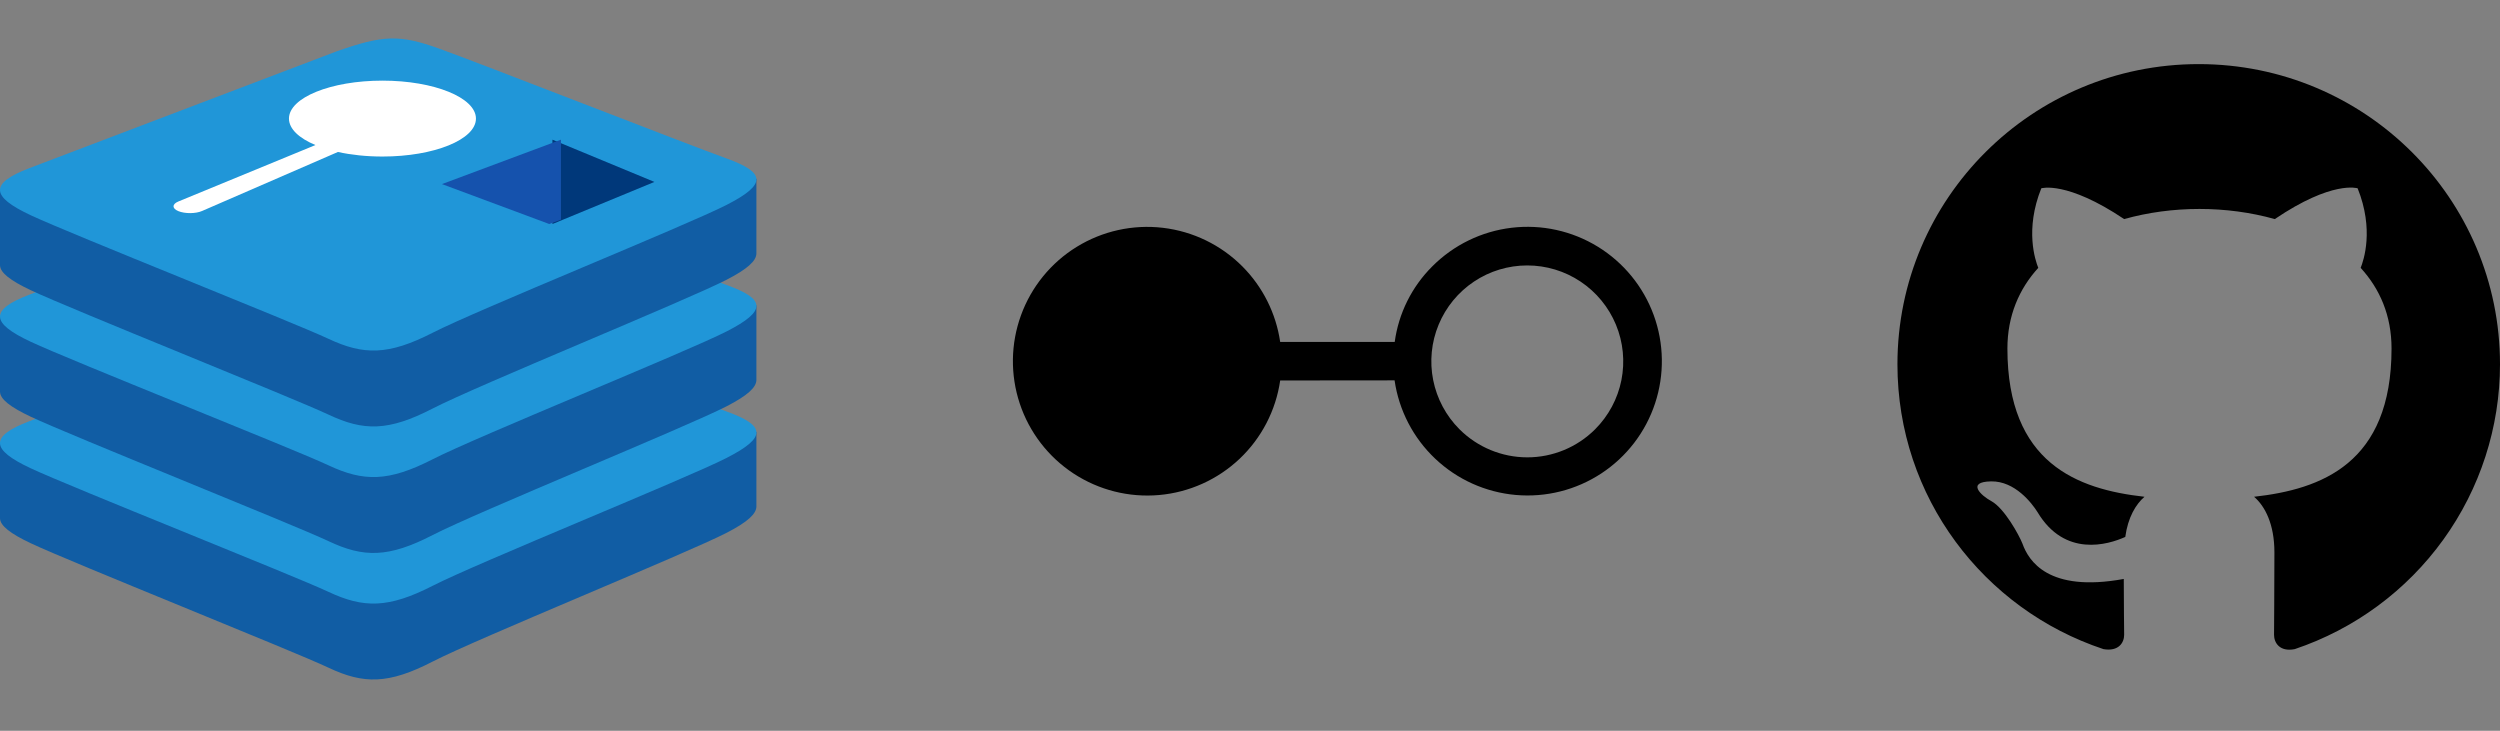 <svg width="195" height="57" viewBox="0 0 195 57" fill="none" xmlns="http://www.w3.org/2000/svg">
<rect x="0" y="0" width="195" height="57" fill="#808080" stroke="none"/>
<path d="M56.689 41.553C53.54 43.176 37.229 49.808 33.757 51.598C30.284 53.388 28.355 53.371 25.612 52.075C22.869 50.778 5.511 43.844 2.384 42.366C0.822 41.627 0 41.005 0 40.415V34.518C0 34.518 22.597 29.653 26.246 28.359C29.894 27.064 31.159 27.021 34.264 28.142C37.368 29.264 55.932 32.579 59 33.691L58.999 39.504C58.999 40.087 58.291 40.727 56.689 41.553V41.553Z" fill="#115DA4"/>
<path d="M56.688 35.713C53.54 37.324 37.229 43.909 33.757 45.687C30.284 47.464 28.355 47.447 25.612 46.16C22.869 44.873 5.512 37.987 2.385 36.521C-0.741 35.054 -0.807 34.043 2.264 32.862L26.246 23.746C29.894 22.462 31.16 22.418 34.264 23.532C37.368 24.645 53.582 30.985 56.65 32.088C59.718 33.191 59.837 34.102 56.685 35.713L56.688 35.713Z" fill="#2096D8"/>
<path d="M56.689 31.684C53.54 33.307 37.229 39.938 33.757 41.729C30.284 43.52 28.355 43.502 25.612 42.205C22.869 40.908 5.511 33.975 2.384 32.497C0.822 31.759 0 31.136 0 30.547V24.649C0 24.649 22.597 19.785 26.246 18.49C29.894 17.196 31.159 17.153 34.264 18.274C37.368 19.396 55.932 22.71 59 23.822L58.999 29.636C58.999 30.219 58.291 30.859 56.689 31.684V31.684Z" fill="#115DA4"/>
<path d="M56.688 25.844C53.54 27.455 37.229 34.04 33.757 35.818C30.284 37.597 28.355 37.578 25.612 36.291C22.869 35.003 5.512 28.119 2.385 26.652C-0.741 25.185 -0.807 24.175 2.264 22.993L26.246 13.878C29.894 12.593 31.16 12.55 34.264 13.663C37.368 14.777 53.582 21.116 56.65 22.22C59.718 23.323 59.837 24.233 56.685 25.845L56.688 25.844Z" fill="#2096D8"/>
<path d="M56.689 21.813C53.54 23.435 37.229 30.067 33.757 31.86C30.284 33.654 28.355 33.633 25.612 32.336C22.869 31.039 5.511 24.107 2.384 22.629C0.822 21.891 0 21.268 0 20.68V14.779C0 14.779 22.597 9.915 26.246 8.622C29.894 7.328 31.159 7.284 34.264 8.406C37.368 9.527 55.932 12.841 59 13.952L58.999 19.766C58.999 20.348 58.291 20.988 56.689 21.813V21.813Z" fill="#115DA4"/>
<path d="M56.688 15.976C53.54 17.587 37.229 24.172 33.757 25.95C30.284 27.728 28.355 27.71 25.612 26.423C22.869 25.136 5.512 18.251 2.385 16.784C-0.741 15.316 -0.807 14.306 2.264 13.125L26.246 4.009C29.894 2.724 31.16 2.681 34.264 3.795C37.368 4.908 53.582 11.248 56.65 12.351C59.718 13.455 59.837 14.365 56.685 15.976L56.688 15.976Z" fill="#2096D8"/>
<path d="M51.045 14.19L43.09 17.474V10.895L51.045 14.19Z" fill="#00387A"/>
<path d="M43.753 10.895V17.135L42.844 17.474L34.472 14.359L43.753 10.895Z" fill="#1552AD"/>
<path fill-rule="evenodd" clip-rule="evenodd" d="M37.124 9.25C37.124 10.885 33.859 12.21 29.831 12.21C28.574 12.21 27.391 12.081 26.358 11.854L15.761 16.457C15.261 16.674 14.426 16.679 13.912 16.468C13.408 16.26 13.408 15.924 13.912 15.716L24.604 11.314C23.326 10.781 22.539 10.053 22.539 9.25C22.539 7.615 25.804 6.289 29.831 6.289C33.859 6.289 37.124 7.615 37.124 9.25Z" fill="white"/>
<path fill-rule="evenodd" clip-rule="evenodd" d="M171.5 5C158.516 5 148 15.479 148 28.416C148 38.777 154.727 47.529 164.068 50.631C165.243 50.836 165.684 50.134 165.684 49.519C165.684 48.963 165.654 47.119 165.654 45.158C159.75 46.241 158.223 43.724 157.753 42.407C157.488 41.733 156.343 39.655 155.344 39.099C154.521 38.66 153.346 37.577 155.314 37.548C157.165 37.519 158.487 39.245 158.928 39.948C161.043 43.489 164.421 42.494 165.772 41.88C165.977 40.358 166.594 39.333 167.27 38.748C162.041 38.163 156.578 36.143 156.578 27.186C156.578 24.64 157.488 22.532 158.986 20.893C158.751 20.308 157.929 17.908 159.221 14.688C159.221 14.688 161.189 14.074 165.684 17.088C167.564 16.561 169.561 16.298 171.559 16.298C173.556 16.298 175.554 16.561 177.434 17.088C181.928 14.044 183.896 14.688 183.896 14.688C185.189 17.908 184.366 20.308 184.131 20.893C185.629 22.532 186.54 24.611 186.54 27.186C186.54 36.172 181.047 38.163 175.818 38.748C176.67 39.48 177.404 40.885 177.404 43.08C177.404 46.212 177.375 48.729 177.375 49.519C177.375 50.134 177.816 50.865 178.991 50.631C183.656 49.062 187.709 46.074 190.581 42.089C193.453 38.104 194.999 33.322 195 28.416C195 15.479 184.484 5 171.5 5Z" fill="black"/>
<g clip-path="url(#clip0)">
<path d="M96.9 20.775C98.493 22.372 99.529 24.439 99.854 26.671L108.787 26.673C109.091 24.439 110.121 22.368 111.718 20.778C113.383 19.105 115.564 18.043 117.908 17.765C120.253 17.486 122.622 18.008 124.634 19.245C126.645 20.482 128.18 22.361 128.99 24.579C129.799 26.797 129.837 29.223 129.095 31.464C128.354 33.705 126.878 35.63 124.905 36.926C122.933 38.223 120.58 38.815 118.229 38.607C115.877 38.399 113.664 37.404 111.949 35.781C110.233 34.159 109.116 32.005 108.777 29.668L99.855 29.677C99.517 32.013 98.401 34.166 96.687 35.788C94.973 37.409 92.761 38.405 90.41 38.612C88.06 38.82 85.707 38.228 83.734 36.932C81.761 35.636 80.283 33.713 79.54 31.473C78.796 29.232 78.831 26.807 79.638 24.59C80.444 22.372 81.976 20.492 83.985 19.254C85.994 18.016 88.362 17.493 90.706 17.769C93.05 18.045 95.233 19.104 96.9 20.775ZM124.422 33.481C125.468 32.435 126.181 31.102 126.47 29.65C126.758 28.198 126.61 26.693 126.043 25.325C125.476 23.958 124.517 22.789 123.286 21.966C122.055 21.143 120.608 20.704 119.127 20.704C117.647 20.704 116.2 21.142 114.97 21.965C113.739 22.787 112.78 23.956 112.214 25.323C111.647 26.69 111.499 28.195 111.788 29.647C112.078 31.099 112.791 32.433 113.837 33.48C115.241 34.883 117.145 35.672 119.13 35.673C121.115 35.673 123.019 34.885 124.422 33.481Z" fill="black"/>
</g>
<defs>
<clipPath id="clip0">
<rect width="57" height="57" fill="white" transform="translate(75)"/>
</clipPath>
</defs>
</svg>
